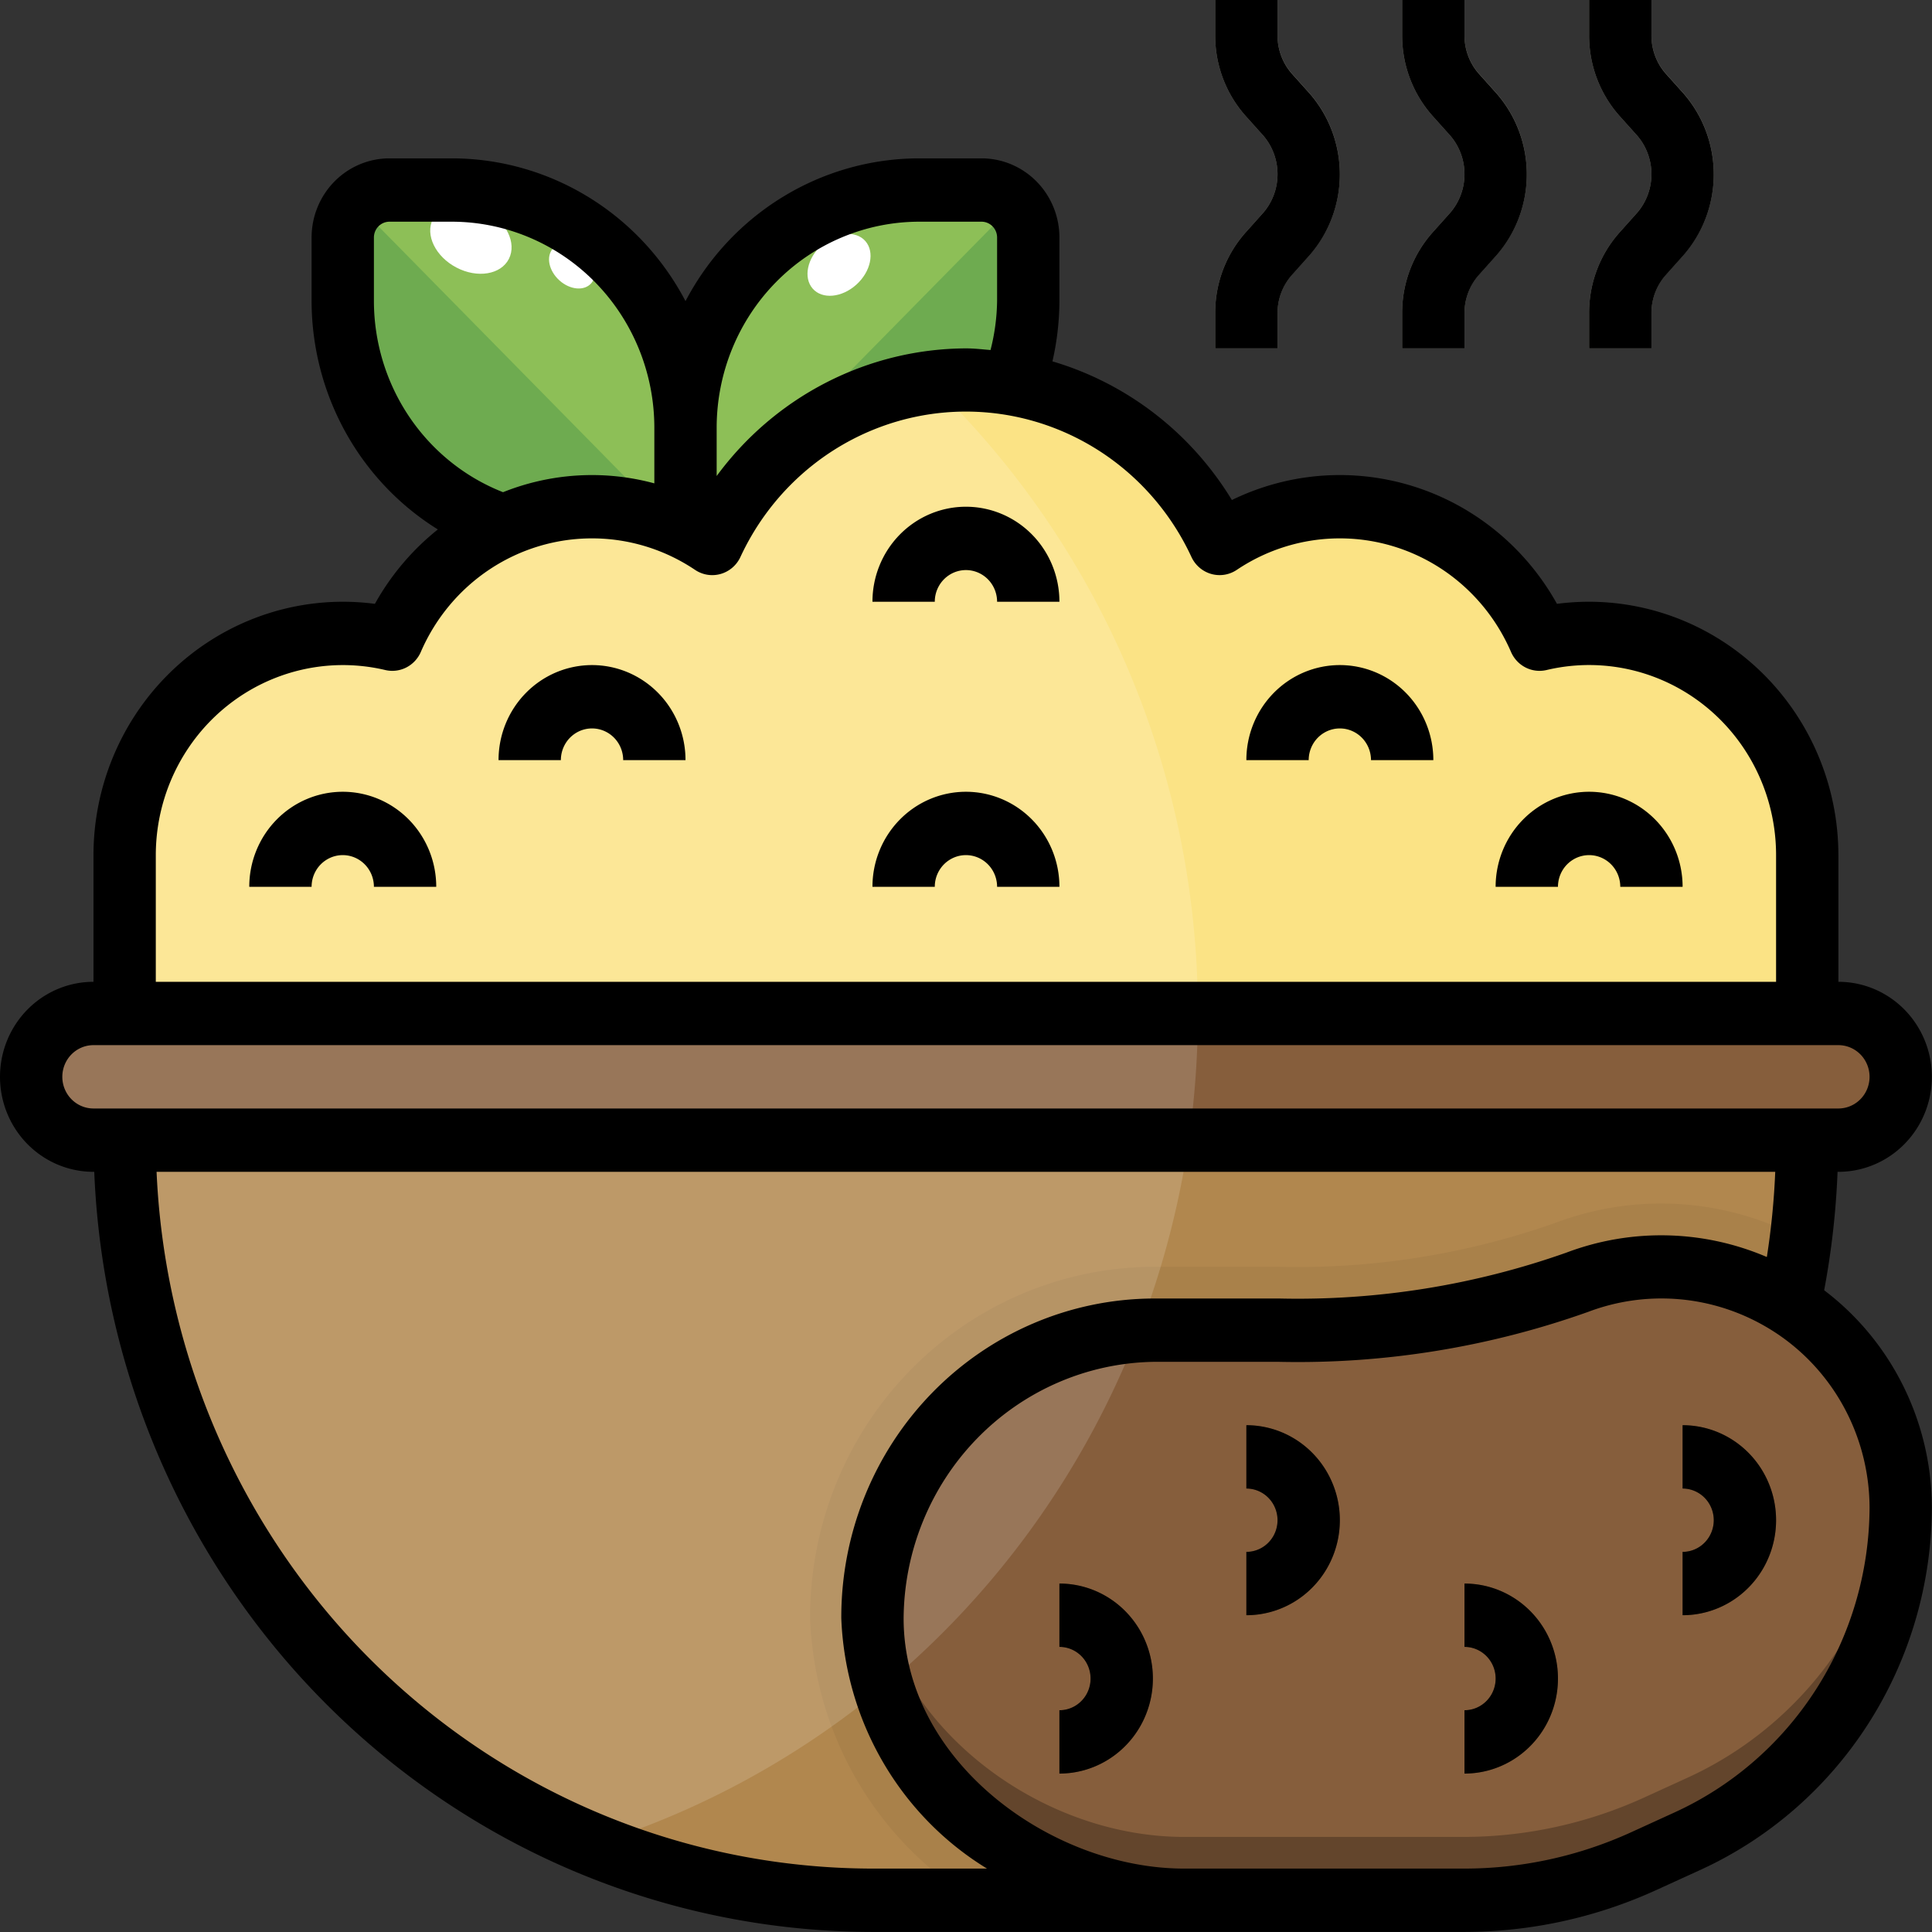 <?xml version="1.0" encoding="UTF-8" standalone="no"?>
<!-- icon666.com - MILLIONS vector ICONS FREE -->

<svg
   viewBox="0 0 336 336"
   version="1.1"
   id="svg51"
   sodipodi:docname="potato.svg"
   width="336"
   height="336"
   inkscape:version="1.3.1 (9b9bdc1480, 2023-11-25, custom)"
   xmlns:inkscape="http://www.inkscape.org/namespaces/inkscape"
   xmlns:sodipodi="http://sodipodi.sourceforge.net/DTD/sodipodi-0.dtd"
   xmlns="http://www.w3.org/2000/svg"
   xmlns:svg="http://www.w3.org/2000/svg">
  <rect x="0" y="0" width="336" height="336" fill="#333333" stroke="none"/>
  <defs
     id="defs51" />
  <sodipodi:namedview
     id="namedview51"
     pagecolor="#ffffff"
     bordercolor="#000000"
     borderopacity="0.25"
     inkscape:showpageshadow="2"
     inkscape:pageopacity="0.0"
     inkscape:pagecheckerboard="0"
     inkscape:deskcolor="#d1d1d1"
     inkscape:zoom="12.625"
     inkscape:cx="30.930693"
     inkscape:cy="30.019802"
     inkscape:window-width="1920"
     inkscape:window-height="1011"
     inkscape:window-x="0"
     inkscape:window-y="32"
     inkscape:window-maximized="1"
     inkscape:current-layer="svg51" />
  <g
     id="Artboard_01"
     data-name="Artboard 01"
     transform="matrix(5.419,0,0,5.508,-5.419,-11.016)">
    <path
       d="m 23,20.674 8,1 2.526,-7.544 A 7.491,7.491 0 0 0 34,11.5 v -2 A 1.5,1.5 0 0 0 32.5,8 h -2 A 7.5,7.5 0 0 0 23,15.5 Z"
       fill="#8dbf57"
       id="path1" />
    <path
       d="m 34,11.5 v -2 A 1.5,1.5 0 0 0 33.561,8.439 L 23,19 v 1 h 8.56 l 1.966,-5.87 A 7.491,7.491 0 0 0 34,11.5 Z"
       fill="#6eab50"
       id="path2" />
    <path
       d="M 17.128,18.617 A 7.5,7.5 0 0 1 12,11.5 v -2 A 1.5,1.5 0 0 1 13.5,8 h 2 a 7.5,7.5 0 0 1 7.5,7.5 v 3.174 z"
       fill="#8dbf57"
       id="path3" />
    <path
       d="M 17.128,18.617 22.671,18.671 12.439,8.439 A 1.5,1.5 0 0 0 12,9.5 v 2 a 7.5,7.5 0 0 0 5.128,7.117 z"
       fill="#6eab50"
       id="path4" />
    <path
       d="M 5,38 A 24,24 0 0 0 29,62 H 43 L 54.694,57.749 58.438,43.185 A 24.073,24.073 0 0 0 59,38 Z"
       fill="#b1874e"
       id="path5" />
    <path
       d="m 5,34 v -5 a 7,7 0 0 1 8.591,-6.818 7,7 0 0 1 10.268,-3.022 9,9 0 0 1 16.283,0 A 7,7 0 0 1 50.41,22.182 7.008,7.008 0 0 1 59,29 v 5 z"
       fill="#fbe385"
       id="path6" />
    <rect
       fill="#7f6942"
       height="4"
       rx="2"
       width="60"
       x="2"
       y="34"
       style="fill:#865e3c"
       id="rect6" />
    <path
       d="M 40.142,19.159 H 40.141 Z"
       fill="#fbe385"
       id="path7" />
    <path
       d="M 39.151,38 H 5 A 24,24 0 0 0 20.011,60.253 27.47,27.47 0 0 0 39.151,38 Z"
       fill="#b1874e"
       id="path8" />
    <path
       d="M 23.859,19.159 A 7,7 0 0 0 13.591,22.181 7,7 0 0 0 5,29 v 5 H 39.444 A 27.359,27.359 0 0 0 30.87,14.083 9,9 0 0 0 23.859,19.159 Z"
       fill="#fbe385"
       id="path9" />
    <path
       d="m 4,34 a 2,2 0 0 0 0,4 h 35.151 a 27.622,27.622 0 0 0 0.293,-4 z"
       fill="#7f6942"
       style="fill:#865e3c"
       id="path10" />
    <g
       opacity="0.05"
       id="g11">
      <path
         d="m 54.694,57.749 3.744,-14.564 c 0.151,-0.684 0.265,-1.381 0.355,-2.085 A 9.716,9.716 0 0 0 50.928,40.608 25.241,25.241 0 0 1 42.062,42 H 38 A 11.063,11.063 0 0 0 27,53.1 10.849,10.849 0 0 0 32.275,62 H 43 Z"
         fill="#000000"
         id="path11" />
    </g>
    <path
       d="M 47.958,62 H 39 C 34.029,62 29,58.015 29,53.1 A 9.12,9.12 0 0 1 38,44 h 4.062 A 27.327,27.327 0 0 0 51.624,42.484 7.753,7.753 0 0 1 58.131,43 7.58,7.58 0 0 1 62,49.6 11.579,11.579 0 0 1 55.133,60.147 L 53.769,60.76 A 14.164,14.164 0 0 1 47.958,62 Z"
       fill="#7f6942"
       style="fill:#865e3c"
       id="path12" />
    <path
       d="m 55.133,58.142 -1.364,0.613 A 14.164,14.164 0 0 1 47.958,60 H 39 c -4.644,0 -9.336,-3.479 -9.933,-7.944 A 8.8,8.8 0 0 0 29,53.1 c 0,4.916 5.029,8.9 10,8.9 h 8.958 a 14.164,14.164 0 0 0 5.811,-1.245 l 1.364,-0.613 A 11.579,11.579 0 0 0 62,49.6 7.534,7.534 0 0 0 61.94,48.708 11.587,11.587 0 0 1 55.133,58.142 Z"
       fill="#605542"
       style="fill:#63452c"
       id="path13" />
    <path
       d="m 55,53 v -2 a 1,1 0 0 0 0,-2 v -2 a 3,3 0 0 1 0,6 z"
       fill="#605542"
       style="fill:#63452c"
       id="path14" />
    <path
       d="m 41,53 v -2 a 1,1 0 0 0 0,-2 v -2 a 3,3 0 0 1 0,6 z"
       fill="#605542"
       style="fill:#63452c"
       id="path15" />
    <path
       d="m 48,58 v -2 a 1,1 0 0 0 0,-2 v -2 a 3,3 0 0 1 0,6 z"
       fill="#605542"
       style="fill:#63452c"
       id="path16" />
    <path
       d="m 35,58 v -2 a 1,1 0 0 0 0,-2 v -2 a 3,3 0 0 1 0,6 z"
       fill="#605542"
       style="fill:#63452c"
       id="path17" />
    <path
       d="m 54,13 h -2 v -1.1 a 3.772,3.772 0 0 1 0.967,-2.55 l 0.586,-0.645 a 1.849,1.849 0 0 0 0,-2.411 L 52.967,5.651 A 3.776,3.776 0 0 1 52,3.1 V 2 h 2 v 1.1 a 1.807,1.807 0 0 0 0.447,1.206 l 0.586,0.643 a 3.847,3.847 0 0 1 0,5.1 l -0.586,0.645 A 1.8,1.8 0 0 0 54,11.9 Z"
       fill="#929286"
       id="path18" />
    <path
       d="m 42,13 h -2 v -1.1 a 3.772,3.772 0 0 1 0.967,-2.55 l 0.586,-0.645 a 1.849,1.849 0 0 0 0,-2.411 L 40.967,5.651 A 3.776,3.776 0 0 1 40,3.1 V 2 h 2 v 1.1 a 1.807,1.807 0 0 0 0.447,1.206 l 0.586,0.643 a 3.847,3.847 0 0 1 0,5.1 l -0.586,0.645 A 1.8,1.8 0 0 0 42,11.9 Z"
       fill="#929286"
       id="path19" />
    <path
       d="m 48,13 h -2 v -1.1 a 3.772,3.772 0 0 1 0.967,-2.55 l 0.586,-0.645 a 1.849,1.849 0 0 0 0,-2.411 L 46.967,5.651 A 3.776,3.776 0 0 1 46,3.1 V 2 h 2 v 1.1 a 1.807,1.807 0 0 0 0.447,1.206 l 0.586,0.643 a 3.847,3.847 0 0 1 0,5.1 l -0.586,0.645 A 1.8,1.8 0 0 0 48,11.9 Z"
       fill="#929286"
       id="path20" />
    <path
       d="m 58.793,41.1 v 10e-4 z"
       fill="#be8a33"
       id="path21" />
    <path
       d="m 58.793,41.1 v 10e-4 z"
       opacity="0.05"
       fill="#000000"
       id="path22" />
    <path
       d="M 40.142,19.159 H 40.141 Z"
       fill="#fbe385"
       id="path23" />
    <g
       fill="#f9d161"
       id="g29">
      <path
         d="m 52,29 a 1,1 0 0 1 1,1 h 2 a 3,3 0 0 0 -6,0 h 2 a 1,1 0 0 1 1,-1 z"
         fill="#f9d161"
         id="path24" />
      <path
         d="m 44,25 a 1,1 0 0 1 1,1 h 2 a 3,3 0 0 0 -6,0 h 2 a 1,1 0 0 1 1,-1 z"
         fill="#f9d161"
         id="path25" />
      <path
         d="m 12,27 a 3,3 0 0 0 -3,3 h 2 a 1,1 0 0 1 2,0 h 2 a 3,3 0 0 0 -3,-3 z"
         fill="#f9d161"
         id="path26" />
      <path
         d="m 32,29 a 1,1 0 0 1 1,1 h 2 a 3,3 0 0 0 -6,0 h 2 a 1,1 0 0 1 1,-1 z"
         fill="#f9d161"
         id="path27" />
      <path
         d="m 32,20 a 1,1 0 0 1 1,1 h 2 a 3,3 0 0 0 -6,0 h 2 a 1,1 0 0 1 1,-1 z"
         fill="#f9d161"
         id="path28" />
      <path
         d="m 20,23 a 3,3 0 0 0 -3,3 h 2 a 1,1 0 0 1 2,0 h 2 a 3,3 0 0 0 -3,-3 z"
         fill="#f9d161"
         id="path29" />
    </g>
    <ellipse
       cx="27.919"
       cy="10.366"
       fill="#ffffff"
       rx="1.13"
       ry="0.836"
       transform="matrix(0.749,-0.663,0.663,0.749,0.143,21.109)"
       id="ellipse29" />
    <ellipse
       cx="16.108"
       cy="9.539"
       fill="#ffffff"
       rx="1.015"
       ry="1.372"
       transform="matrix(0.458,-0.889,0.889,0.458,0.255,19.496)"
       id="ellipse30" />
    <ellipse
       cx="19.352"
       cy="10.399"
       fill="#ffffff"
       rx="0.61"
       ry="0.824"
       transform="matrix(0.663,-0.749,0.749,0.663,-1.261,17.997)"
       id="ellipse31" />
    <path
       d=""
       fill="#89714c"
       id="path31" />
    <path
       d="m 29.4,55.448 c -0.009,-0.027 -0.017,-0.055 -0.026,-0.082 0.011,0.027 0.019,0.055 0.026,0.082 z"
       fill="#89714c"
       id="path32" />
    <path
       d="m 12,27 a 3,3 0 0 0 -3,3 h 2 a 1,1 0 0 1 2,0 h 2 a 3,3 0 0 0 -3,-3 z"
       fill="#ffffff"
       opacity="0.15"
       id="path33" />
    <path
       d="m 32,29 a 1,1 0 0 1 1,1 h 2 a 3,3 0 0 0 -6,0 h 2 a 1,1 0 0 1 1,-1 z"
       fill="#ffffff"
       opacity="0.15"
       id="path34" />
    <path
       d="m 32,20 a 1,1 0 0 1 1,1 h 2 a 3,3 0 0 0 -6,0 h 2 a 1,1 0 0 1 1,-1 z"
       fill="#ffffff"
       opacity="0.15"
       id="path35" />
    <path
       d="m 20,23 a 3,3 0 0 0 -3,3 h 2 a 1,1 0 0 1 2,0 h 2 a 3,3 0 0 0 -3,-3 z"
       fill="#ffffff"
       opacity="0.15"
       id="path36" />
    <path
       d="M 30.87,14.083 A 9,9 0 0 0 23.859,19.159 7,7 0 0 0 13.591,22.181 7,7 0 0 0 5,29 v 5 H 4 a 2,2 0 0 0 0,4 H 5 A 24,24 0 0 0 20.011,60.253 27.47,27.47 0 0 0 39.151,38 27.622,27.622 0 0 0 39.444,34 27.359,27.359 0 0 0 30.87,14.083 Z"
       fill="#ffffff"
       opacity="0.15"
       id="path37" />
  </g>
  <g
     id="Layer_33"
     data-name="Layer 33"
     transform="matrix(5.419,0,0,5.508,-5.419,-11.016)">
    <path
       d="m 54,11.9 a 1.8,1.8 0 0 1 0.447,-1.2 l 0.586,-0.645 a 3.847,3.847 0 0 0 0,-5.1 L 54.447,4.312 A 1.807,1.807 0 0 1 54,3.1 V 2 h -2 v 1.1 a 3.776,3.776 0 0 0 0.967,2.551 l 0.586,0.643 a 1.849,1.849 0 0 1 0,2.411 L 52.967,9.35 A 3.772,3.772 0 0 0 52,11.9 V 13 h 2 z"
       fill="#000000"
       id="path38" />
    <path
       d="m 42,11.9 a 1.8,1.8 0 0 1 0.447,-1.2 l 0.586,-0.645 a 3.847,3.847 0 0 0 0,-5.1 L 42.447,4.312 A 1.807,1.807 0 0 1 42,3.1 V 2 h -2 v 1.1 a 3.776,3.776 0 0 0 0.967,2.551 l 0.586,0.643 a 1.849,1.849 0 0 1 0,2.411 L 40.967,9.35 A 3.772,3.772 0 0 0 40,11.9 V 13 h 2 z"
       fill="#000000"
       id="path39" />
    <path
       d="m 48,11.9 a 1.8,1.8 0 0 1 0.447,-1.2 l 0.586,-0.645 a 3.847,3.847 0 0 0 0,-5.1 L 48.447,4.312 A 1.807,1.807 0 0 1 48,3.1 V 2 h -2 v 1.1 a 3.776,3.776 0 0 0 0.967,2.551 l 0.586,0.643 a 1.849,1.849 0 0 1 0,2.411 L 46.967,9.35 A 3.772,3.772 0 0 0 46,11.9 V 13 h 2 z"
       fill="#000000"
       id="path40" />
    <path
       d="m 12,27 a 3,3 0 0 0 -3,3 h 2 a 1,1 0 0 1 2,0 h 2 a 3,3 0 0 0 -3,-3 z"
       fill="#000000"
       id="path41" />
    <path
       d="m 20,23 a 3,3 0 0 0 -3,3 h 2 a 1,1 0 0 1 2,0 h 2 a 3,3 0 0 0 -3,-3 z"
       fill="#000000"
       id="path42" />
    <path
       d="m 52,27 a 3,3 0 0 0 -3,3 h 2 a 1,1 0 0 1 2,0 h 2 a 3,3 0 0 0 -3,-3 z"
       fill="#000000"
       id="path43" />
    <path
       d="m 44,23 a 3,3 0 0 0 -3,3 h 2 a 1,1 0 0 1 2,0 h 2 a 3,3 0 0 0 -3,-3 z"
       fill="#000000"
       id="path44" />
    <path
       d="m 55,47 v 2 a 1,1 0 0 1 0,2 v 2 a 3,3 0 0 0 0,-6 z"
       fill="#000000"
       id="path45" />
    <path
       d="m 48,52 v 2 a 1,1 0 0 1 0,2 v 2 a 3,3 0 0 0 0,-6 z"
       fill="#000000"
       id="path46" />
    <path
       d="m 41,47 v 2 a 1,1 0 0 1 0,2 v 2 a 3,3 0 0 0 0,-6 z"
       fill="#000000"
       id="path47" />
    <path
       d="m 35,52 v 2 a 1,1 0 0 1 0,2 v 2 a 3,3 0 0 0 0,-6 z"
       fill="#000000"
       id="path48" />
    <path
       d="m 32,27 a 3,3 0 0 0 -3,3 h 2 a 1,1 0 0 1 2,0 h 2 a 3,3 0 0 0 -3,-3 z"
       fill="#000000"
       id="path49" />
    <path
       d="m 32,18 a 3,3 0 0 0 -3,3 h 2 a 1,1 0 0 1 2,0 h 2 a 3,3 0 0 0 -3,-3 z"
       fill="#000000"
       id="path50" />
    <path
       d="m 60,39 a 3,3 0 0 0 0,-6 V 29 A 8.009,8.009 0 0 0 52,21 8.091,8.091 0 0 0 50.968,21.066 8.006,8.006 0 0 0 40.535,17.788 10.07,10.07 0 0 0 34.776,13.41 8.532,8.532 0 0 0 35,11.5 v -2 A 2.5,2.5 0 0 0 32.5,7 h -2 A 8.506,8.506 0 0 0 23,11.508 8.506,8.506 0 0 0 15.5,7 h -2 A 2.5,2.5 0 0 0 11,9.5 v 2 a 8.468,8.468 0 0 0 4.052,7.217 8,8 0 0 0 -2.02,2.349 A 8.091,8.091 0 0 0 12,21 8.009,8.009 0 0 0 4,29 v 4 a 3,3 0 0 0 0,6 H 4.025 A 25.027,25.027 0 0 0 29,63 h 18.958 a 15.062,15.062 0 0 0 6.221,-1.333 l 1.364,-0.613 A 12.6,12.6 0 0 0 63,49.6 8.588,8.588 0 0 0 59.543,42.739 25.2,25.2 0 0 0 59.973,39 Z M 30.5,9 h 2 A 0.5,0.5 0 0 1 33,9.5 v 2 a 6.458,6.458 0 0 1 -0.211,1.552 C 32.527,13.031 32.266,13 32,13 a 10.042,10.042 0 0 0 -8,4.03 V 15.5 A 6.508,6.508 0 0 1 30.5,9 Z M 13,11.5 v -2 A 0.5,0.5 0 0 1 13.5,9 h 2 a 6.508,6.508 0 0 1 6.5,6.5 v 1.762 A 7.791,7.791 0 0 0 17.144,17.541 6.48,6.48 0 0 1 13,11.5 Z M 6,29 a 6.005,6.005 0 0 1 7.365,-5.844 1,1 0 0 0 1.141,-0.572 6,6 0 0 1 8.8,-2.591 1,1 0 0 0 1.457,-0.407 8,8 0 0 1 14.474,0 1,1 0 0 0 1.456,0.407 6,6 0 0 1 8.8,2.591 1,1 0 0 0 1.141,0.572 A 6,6 0 0 1 58,29 v 4 H 6 Z m -3,7 a 1,1 0 0 1 1,-1 h 56 a 1,1 0 0 1 0,2 H 4 A 1,1 0 0 1 3,36 Z m 58,13.6 a 10.6,10.6 0 0 1 -6.277,9.635 l -1.364,0.613 A 13.077,13.077 0 0 1 47.958,61 H 39 c -4.249,0 -9,-3.379 -9,-7.9 A 8.158,8.158 0 0 1 38,45 h 4.062 a 28.189,28.189 0 0 0 9.91,-1.579 6.741,6.741 0 0 1 5.666,0.45 A 6.6,6.6 0 0 1 61,49.6 Z M 57.7,41.688 A 8.732,8.732 0 0 0 51.271,41.551 26.232,26.232 0 0 1 42.062,43 H 38 A 10.061,10.061 0 0 0 28,53.1 9.659,9.659 0 0 0 32.676,61 H 29 A 23.026,23.026 0 0 1 6.025,39 h 51.948 a 23.326,23.326 0 0 1 -0.268,2.683 z"
       fill="#000000"
       id="path51" />
  </g>
</svg>
